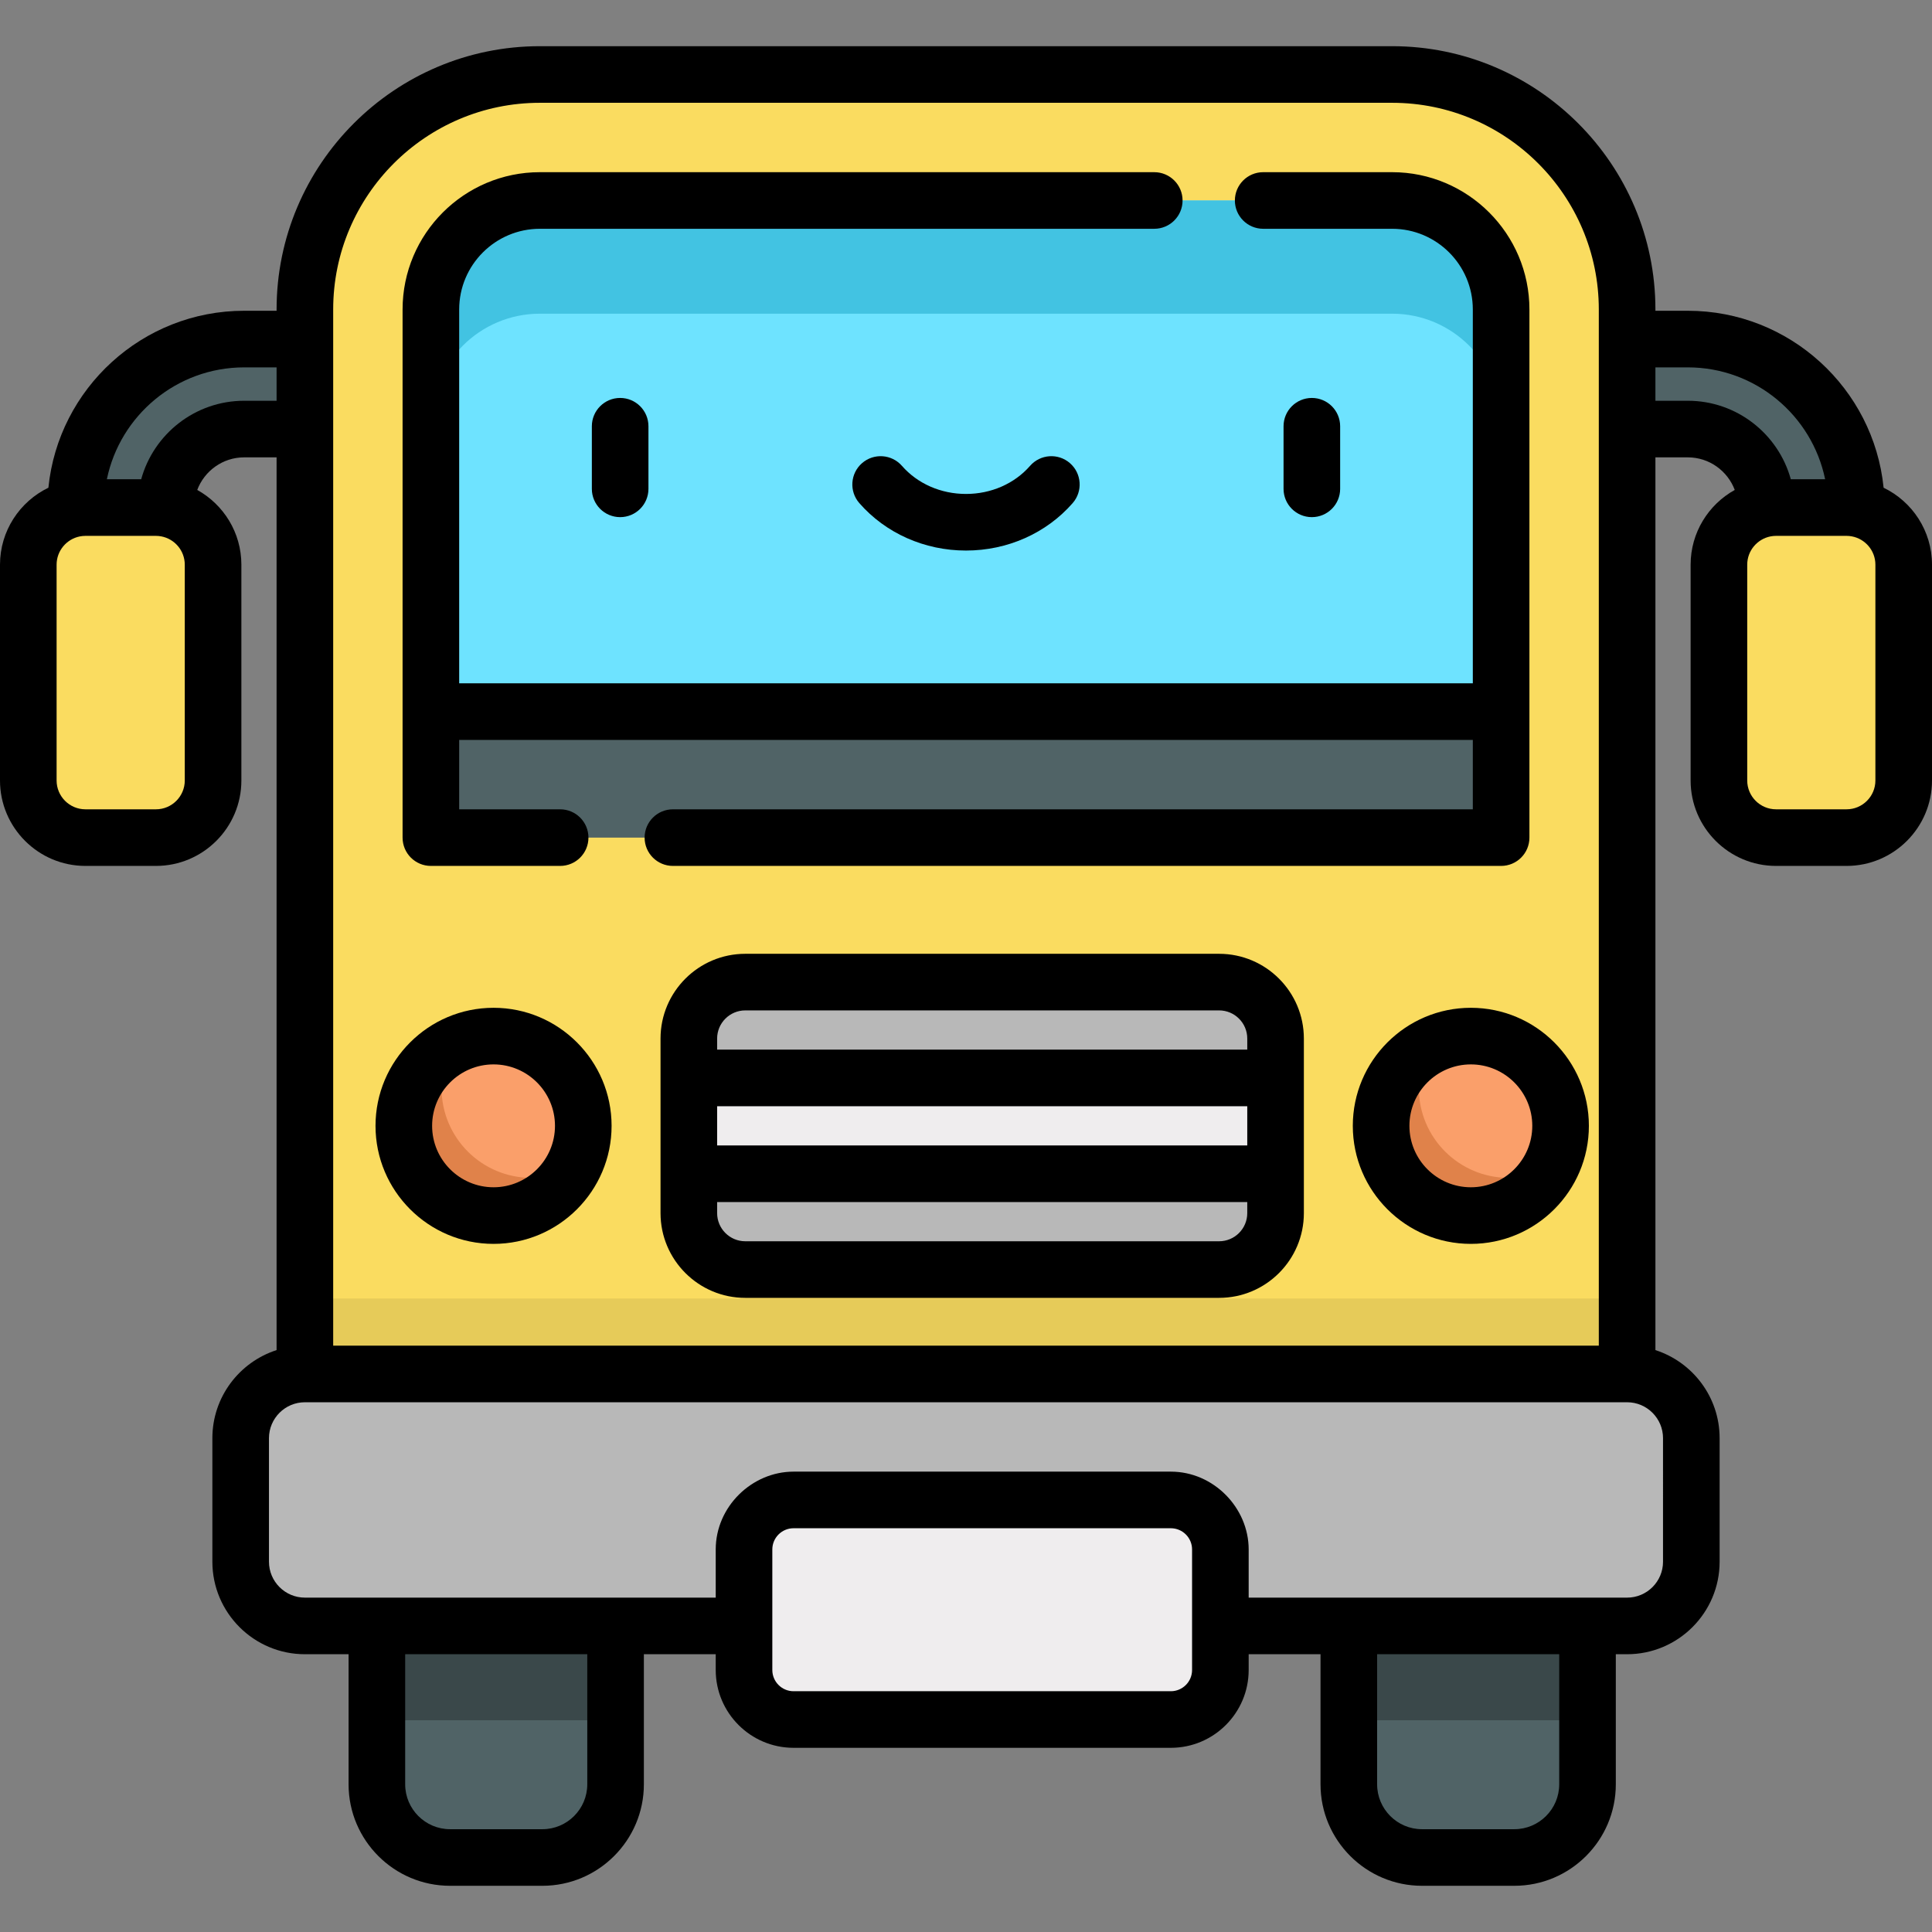 <?xml version="1.0" encoding="iso-8859-1"?>
<!-- Generator: Adobe Illustrator 19.0.0, SVG Export Plug-In . SVG Version: 6.00 Build 0)  -->
<svg version="1.1" id="Layer_1" xmlns="http://www.w3.org/2000/svg" xmlns:xlink="http://www.w3.org/1999/xlink" x="0px" y="0px"
	 viewBox="0 0 512 512" style="enable-background:new 0 0 512 512;" xml:space="preserve">
<rect x="0" y="0" width="512" height="512" fill="#808080" stroke="none"/>
<g>
	<g>
		<path style="fill:#506366;" d="M158.565,413.813h-54.119c-2.523,0-4.569,2.046-4.569,4.569v54.48
			c0,10.712,8.684,19.396,19.396,19.396h24.464c10.712,0,19.396-8.684,19.396-19.396v-54.48
			C163.134,415.858,161.088,413.813,158.565,413.813z"/>
		<path style="fill:#506366;" d="M362.02,413.813h54.119c2.523,0,4.569,2.046,4.569,4.569v54.48
			c0,10.712-8.684,19.396-19.396,19.396h-24.464c-10.712,0-19.396-8.684-19.396-19.396v-54.48
			C357.451,415.858,359.497,413.813,362.02,413.813z"/>
		<g>
			<path style="fill:#506366;" d="M480.015,190.167c6.585,0,11.924-5.338,11.924-11.924V134.51
				c0-24.622-20.031-44.654-44.653-44.654h-35.024c-6.585,0-11.924,5.339-11.924,11.924c0,6.586,5.339,11.924,11.924,11.924h35.024
				c11.472,0,20.805,9.333,20.805,20.805v43.733C468.091,184.829,473.43,190.167,480.015,190.167z"/>
		</g>
		<g>
			<path style="fill:#506366;" d="M31.984,190.167c-6.585,0-11.924-5.338-11.924-11.924V134.51
				c0-24.622,20.031-44.654,44.653-44.654h35.024c6.585,0,11.924,5.339,11.924,11.924c0,6.586-5.339,11.924-11.924,11.924H64.713
				c-11.472,0-20.805,9.333-20.805,20.805v43.733C43.908,184.829,38.569,190.167,31.984,190.167z"/>
		</g>
		<path style="fill:#FADC60;" d="M368.928,19.742H143.071c-34.392,0-62.273,27.881-62.273,62.273v282.097L256,397.5l175.202-33.388
			V82.015C431.201,47.623,403.321,19.742,368.928,19.742z"/>
		<path style="fill:#3A484A;" d="M416.139,413.813H362.02c-2.523,0-4.569,2.045-4.569,4.569v37.506h63.257v-37.506
			C420.708,415.858,418.663,413.813,416.139,413.813z"/>
		<path style="fill:#3A484A;" d="M158.565,413.813h-54.12c-2.523,0-4.569,2.045-4.569,4.569v37.506h63.257v-37.506
			C163.134,415.858,161.088,413.813,158.565,413.813z"/>
		<polygon style="fill:#E6CB59;" points="80.798,344.113 80.798,344.113 80.798,364.113 256,397.5 431.201,364.113 431.201,344.113 
					"/>
		<path style="fill:#B8B8B8;" d="M431.201,364.113H80.798c-9.398,0-17.016,7.618-17.016,17.016v32.743
			c0,9.398,7.618,17.016,17.016,17.016h350.403c9.398,0,17.016-7.618,17.016-17.016v-32.743
			C448.217,371.731,440.599,364.113,431.201,364.113z"/>
		<polygon style="fill:#EFEDEE;" points="182.547,285.661 260.305,274.576 338.038,285.661 338.038,311.055 260.305,323.752 
			182.547,311.055 		"/>
		<path style="fill:#B8B8B8;" d="M338.038,275.225v10.436H182.547v-10.436c0-8.261,6.697-14.958,14.958-14.958H323.08
			C331.341,260.267,338.038,266.964,338.038,275.225z"/>
		<path style="fill:#B8B8B8;" d="M338.038,311.055v10.436c0,8.261-6.697,14.958-14.958,14.958H197.504
			c-8.261,0-14.958-6.697-14.958-14.958v-10.436H338.038z"/>
		<circle style="fill:#FA9F6A;" cx="130.796" cy="298.358" r="23.782"/>
		<path style="fill:#E0824A;" d="M140.796,312.14c-13.134,0-23.782-10.647-23.782-23.782c0-3.992,0.988-7.751,2.727-11.055
			c-7.565,3.98-12.727,11.913-12.727,21.055c0,13.134,10.647,23.782,23.782,23.782c9.142,0,17.075-5.162,21.055-12.727
			C148.547,311.151,144.788,312.14,140.796,312.14z"/>
		<circle style="fill:#FA9F6A;" cx="389.789" cy="298.358" r="23.782"/>
		<path style="fill:#E0824A;" d="M399.789,312.14c-13.134,0-23.782-10.647-23.782-23.782c0-3.992,0.988-7.751,2.727-11.055
			c-7.565,3.98-12.727,11.913-12.727,21.055c0,13.134,10.647,23.782,23.782,23.782c9.142,0,17.075-5.162,21.055-12.727
			C407.541,311.151,403.781,312.14,399.789,312.14z"/>
		<polygon style="fill:#506366;" points="256,169.192 114.188,188.589 114.188,221.976 397.812,221.976 397.812,188.589 		"/>
		<path style="fill:#6EE3FF;" d="M397.812,82.015v106.574H114.188V82.015c0-15.931,12.954-28.885,28.885-28.885h225.854
			C384.857,53.13,397.812,66.084,397.812,82.015z"/>
		<path style="fill:#42C3E2;" d="M368.926,53.13H143.073c-15.931,0-28.885,12.955-28.885,28.885v30
			c0-15.931,12.954-28.885,28.885-28.885h225.854c15.931,0,28.885,12.955,28.885,28.885v-30
			C397.812,66.084,384.857,53.13,368.926,53.13z"/>
		<path style="fill:#EFEDEE;" d="M310.289,397.5h-99.993c-7.247,0-13.122,5.875-13.122,13.122v31.946
			c0,7.247,5.875,13.122,13.122,13.122h99.993c7.247,0,13.122-5.875,13.122-13.122v-31.946
			C323.411,403.375,317.536,397.5,310.289,397.5z"/>
		<path style="fill:#FADC60;" d="M470.673,134.51h18.685c8.363,0,15.142,6.779,15.142,15.142v57.183
			c0,8.363-6.779,15.142-15.142,15.142h-18.685c-8.363,0-15.142-6.779-15.142-15.142v-57.183
			C455.531,141.289,462.31,134.51,470.673,134.51z"/>
		<path style="fill:#FADC60;" d="M41.326,134.51H22.641c-8.363,0-15.142,6.779-15.142,15.142v57.183
			c0,8.363,6.779,15.142,15.142,15.142h18.685c8.363,0,15.142-6.779,15.142-15.142v-57.183
			C56.468,141.289,49.689,134.51,41.326,134.51z"/>
	</g>
	<g>
		<path d="M323.081,252.768H197.505c-12.383,0-22.458,10.074-22.458,22.458v46.266c0,12.383,10.074,22.458,22.458,22.458h125.576
			c12.383,0,22.458-10.074,22.458-22.458v-46.266C345.538,262.842,335.464,252.768,323.081,252.768z M190.047,293.161h140.491
			v10.394H190.047V293.161z M190.047,275.225c0-4.112,3.345-7.458,7.458-7.458h125.576c4.112,0,7.458,3.345,7.458,7.458v2.936
			H190.047V275.225z M330.538,321.491c0,4.112-3.345,7.458-7.458,7.458H197.505c-4.112,0-7.458-3.345-7.458-7.458v-2.936h140.491
			V321.491z"/>
		<path d="M130.796,329.64c17.249,0,31.281-14.033,31.281-31.282s-14.032-31.282-31.281-31.282s-31.281,14.033-31.281,31.282
			S113.547,329.64,130.796,329.64z M130.796,282.076c8.978,0,16.281,7.304,16.281,16.282s-7.304,16.282-16.281,16.282
			s-16.281-7.304-16.281-16.282S121.818,282.076,130.796,282.076z"/>
		<path d="M358.508,298.358c0,17.249,14.033,31.282,31.281,31.282s31.282-14.033,31.282-31.282s-14.033-31.282-31.282-31.282
			S358.508,281.109,358.508,298.358z M406.071,298.358c0,8.978-7.304,16.282-16.282,16.282c-8.978,0-16.281-7.304-16.281-16.282
			s7.304-16.282,16.281-16.282C398.767,282.076,406.071,289.38,406.071,298.358z"/>
		<path d="M156.846,112.96v16.588c0,4.142,3.358,7.5,7.5,7.5s7.5-3.358,7.5-7.5V112.96c0-4.142-3.358-7.5-7.5-7.5
			S156.846,108.818,156.846,112.96z"/>
		<path d="M355.154,129.548V112.96c0-4.142-3.358-7.5-7.5-7.5s-7.5,3.358-7.5,7.5v16.588c0,4.142,3.358,7.5,7.5,7.5
			S355.154,133.69,355.154,129.548z"/>
		<path d="M272.975,123.458c-4.135,4.731-10.323,7.444-16.975,7.444s-12.839-2.713-16.975-7.444
			c-2.726-3.118-7.463-3.437-10.583-0.711c-3.119,2.726-3.437,7.464-0.711,10.583c6.984,7.99,17.288,12.572,28.268,12.572
			s21.284-4.582,28.268-12.572c2.726-3.118,2.408-7.856-0.711-10.583C280.439,120.021,275.701,120.34,272.975,123.458z"/>
		<path d="M512,206.834v-57.183c0-8.97-5.243-16.738-12.825-20.401c-2.646-26.297-24.906-46.895-51.889-46.895h-8.584v-0.341
			c0-38.473-31.3-69.773-69.773-69.773H143.071c-38.473,0-69.773,31.3-69.773,69.773v0.341h-8.585
			c-26.982,0-49.243,20.597-51.889,46.895C5.243,132.914,0,140.682,0,149.652v57.183c0,12.485,10.157,22.642,22.642,22.642h18.685
			c12.485,0,22.642-10.157,22.642-22.642v-57.183c0-8.517-4.729-15.948-11.697-19.813c1.897-5.036,6.751-8.635,12.442-8.635h8.585
			v236.586c-9.861,3.176-17.017,12.436-17.017,23.338v32.743c0,13.518,10.998,24.516,24.517,24.516h11.579v34.473
			c0,14.831,12.065,26.896,26.896,26.896h24.465c14.831,0,26.896-12.065,26.896-26.896v-34.473h19.04v4.18
			c0,11.371,9.251,20.622,20.622,20.622h99.993c11.371,0,20.622-9.251,20.622-20.622v-4.18h19.04v34.473
			c0,14.831,12.066,26.896,26.896,26.896h24.464c14.831,0,26.896-12.065,26.896-26.896v-34.473h2.994
			c13.518,0,24.516-10.998,24.516-24.516v-32.743c0-10.903-7.156-20.162-17.016-23.338V121.205h8.584
			c5.691,0,10.545,3.599,12.442,8.635c-6.968,3.865-11.697,11.295-11.697,19.813v57.183c0,12.485,10.157,22.642,22.642,22.642
			h18.685C501.843,229.477,512,219.319,512,206.834z M88.298,82.015c0-30.202,24.571-54.773,54.773-54.773h225.857
			c30.202,0,54.773,24.571,54.773,54.773v274.598H88.298V82.015z M48.969,206.834c0,4.214-3.429,7.642-7.642,7.642H22.642
			c-4.214,0-7.642-3.428-7.642-7.642v-57.183c0-3.703,2.647-6.797,6.148-7.493c0.485-0.096,1-0.149,1.493-0.149h18.685
			c0.467,0,0.948,0.05,1.408,0.136c3.542,0.663,6.234,3.774,6.234,7.506V206.834z M64.713,106.205c-13.011,0-24,8.826-27.296,20.805
			h-9.096c3.479-16.904,18.475-29.653,36.393-29.653h8.585v8.848H64.713z M155.634,472.861c0,6.56-5.336,11.896-11.896,11.896
			h-24.465c-6.56,0-11.896-5.337-11.896-11.896v-34.473h48.257V472.861z M315.911,442.568c0,3.1-2.522,5.622-5.622,5.622h-99.993
			c-3.1,0-5.622-2.522-5.622-5.622v-31.946c0-3.1,2.522-5.622,5.622-5.622h99.993c3.1,0,5.622,2.522,5.622,5.622V442.568z
			 M413.208,472.861c0,6.56-5.336,11.896-11.896,11.896h-24.464c-6.56,0-11.896-5.337-11.896-11.896v-34.473h48.257V472.861z
			 M440.718,413.872c0,5.247-4.269,9.516-9.516,9.516H330.911c0,0,0-12.762,0-12.766c0-11.015-9.278-20.622-20.622-20.622
			c0,0-99.952,0-99.993,0c-11.025,0-20.622,9.281-20.622,20.622v12.766H80.798c-5.248,0-9.517-4.269-9.517-9.516v-32.743
			c0-5.247,4.269-9.516,9.517-9.516h350.403c5.247,0,9.516,4.269,9.516,9.516V413.872z M447.286,106.205h-8.584v-8.848h8.584
			c17.918,0,32.914,12.749,36.393,29.653h-9.096C471.287,115.03,460.298,106.205,447.286,106.205z M497,206.834
			c0,4.214-3.428,7.642-7.642,7.642h-18.685c-4.213,0-7.642-3.428-7.642-7.642v-57.183c0-3.703,2.648-6.797,6.149-7.493
			c0.484-0.096,0.999-0.149,1.492-0.149c0,0,18.666,0,18.685,0c0.467,0,0.948,0.05,1.407,0.136c3.543,0.663,6.235,3.774,6.235,7.506
			V206.834z"/>
		<path d="M114.188,229.477h34.257c4.142,0,7.5-3.358,7.5-7.5s-3.358-7.5-7.5-7.5h-26.757v-18.388h268.624v18.388H178.329
			c-4.142,0-7.5,3.358-7.5,7.5s3.358,7.5,7.5,7.5h219.483c4.142,0,7.5-3.358,7.5-7.5V82.015c0-20.063-16.322-36.385-36.385-36.385
			h-34.171c-4.142,0-7.5,3.358-7.5,7.5s3.358,7.5,7.5,7.5h34.171c11.792,0,21.385,9.593,21.385,21.385v99.074H121.688V82.015
			c0-11.792,9.593-21.385,21.385-21.385h162.82c4.142,0,7.5-3.358,7.5-7.5s-3.358-7.5-7.5-7.5h-162.82
			c-20.063,0-36.385,16.322-36.385,36.385v139.961C106.688,226.119,110.046,229.477,114.188,229.477z"/>
	</g>
</g>
<g>
</g>
<g>
</g>
<g>
</g>
<g>
</g>
<g>
</g>
<g>
</g>
<g>
</g>
<g>
</g>
<g>
</g>
<g>
</g>
<g>
</g>
<g>
</g>
<g>
</g>
<g>
</g>
<g>
</g>
</svg>
